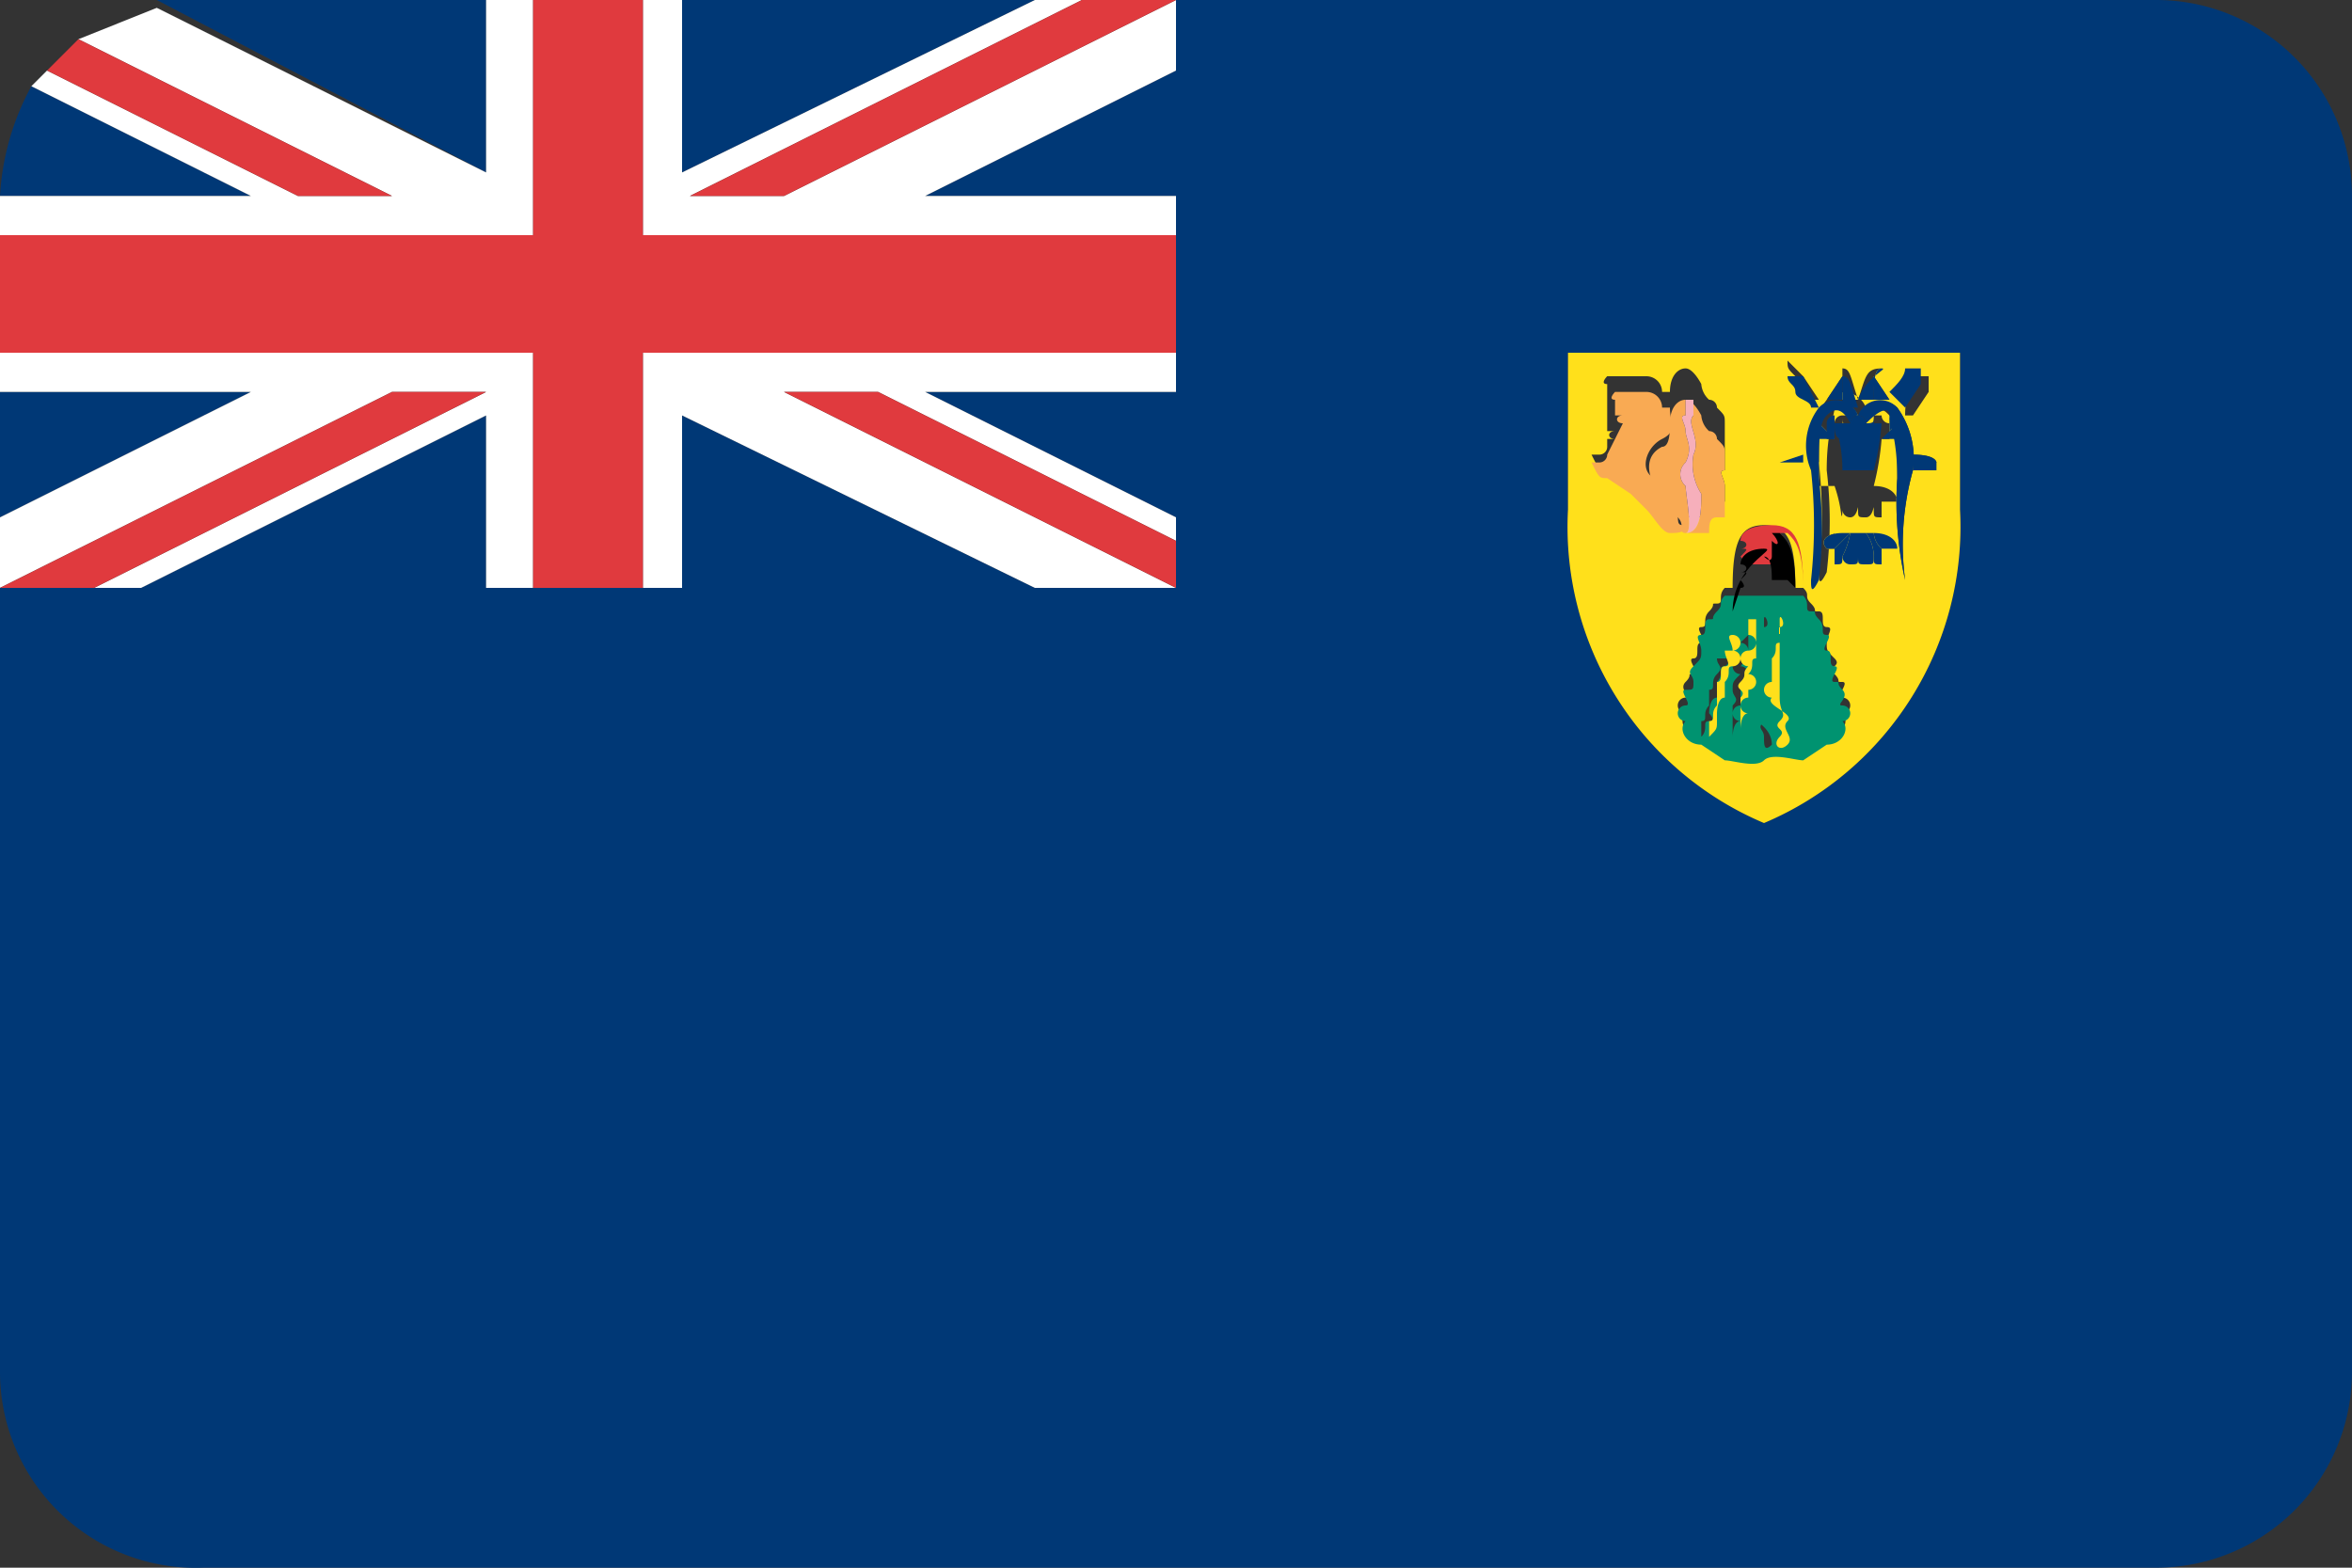 <svg id="Flags" xmlns="http://www.w3.org/2000/svg" viewBox="0 0 30 20"><rect x="0" y="0" width="30" height="20" fill="#333333" stroke="none"/><defs><style>.cls-1{fill:#003876;}.cls-2{fill:#ffe01b;}.cls-3{fill:#f9aa53;}.cls-4{fill:#f6afbb;}.cls-5{fill:#009370;}.cls-6{fill:#e03a3e;}.cls-7{fill:#fff;}</style></defs><title>tc</title><path class="cls-1" d="M.4,1.1A3.3,3.3,0,0,0,0,2.5H3.2Z"/><path class="cls-1" d="M6.2,0H2L6.2,2.2Z"/><polygon class="cls-1" points="13.2 0 8.7 0 8.7 2.2 13.2 0"/><path class="cls-1" d="M27.5,0H15V.9L11.8,2.5H15V5H11.8L15,6.6v.9H13.2L8.7,5.3V7.5H6.2V5.3L1.8,7.5H0v10A2.5,2.5,0,0,0,2.6,20H27.5A2.5,2.5,0,0,0,30,17.5V2.5A2.5,2.5,0,0,0,27.5,0ZM25,6.5a4.1,4.1,0,0,1-2.5,4,4.1,4.1,0,0,1-2.5-4v-2h5Z"/><polygon class="cls-1" points="0 5 0 6.6 3.2 5 0 5"/><polygon class="cls-2" points="23.6 6.8 23.6 6.8 23.6 6.8 23.6 6.8"/><polygon class="cls-2" points="23.8 6.8 23.8 6.8 23.8 6.8 23.8 6.8"/><polygon class="cls-2" points="23.9 6.8 23.9 6.8 23.9 6.8 23.9 6.8"/><polygon class="cls-2" points="23.6 6.8 23.6 6.8 23.6 6.8 23.6 6.8"/><path class="cls-2" d="M20,6.5a4.1,4.1,0,0,0,2.5,4,4.1,4.1,0,0,0,2.5-4v-2H20ZM24.4,6V5.8c.3,0,.3.1.3.1h-.3Zm0-.3h0Zm.3-.4h0Zm-.3-.5h.2v.2l-.2.3h-.1C24.3,5,24.4,4.9,24.4,4.8ZM24,4.7c-.1,0-.1.2-.1.4h-.2C23.8,4.8,23.8,4.7,24,4.7Zm.1.4h-.2V4.8Zm.1.1a1.1,1.1,0,0,1,.2.8,3.5,3.5,0,0,0-.1,1.4h0a4.5,4.5,0,0,1-.1-1.3c0-.5,0-.7-.1-.8s-.1-.1-.3.1h0c.1,0,.1,0,.1-.1H24v.2h0V5.3a.1.1,0,0,0,.1.1l-.2.2h0l.2-.2v.2H24a3.5,3.5,0,0,1-.1.6h0c.2,0,.3.1.3.2H24v.2c-.1,0-.1,0-.1-.1s0,.1-.1.1-.1,0-.1-.1,0,.1-.1.1a.1.1,0,0,1-.1-.1c0,.1,0,.1-.1.1V7h-.1c-.1-.1,0-.2.2-.2h0a1.8,1.8,0,0,0-.1-.6h-.2V5.4l.2.2h0V5.4a.1.1,0,0,1,.1-.1c0,.1,0,.1.1.2h0c-.1,0-.1-.1-.1-.2h.2c-.1-.2-.3-.2-.3-.1s-.1.3-.1.8a5.5,5.5,0,0,1,0,1.3c-.1.2-.1.1-.1,0a6.5,6.5,0,0,0,0-1.4.8.8,0,0,1,.1-.8.3.3,0,0,1,.5.1A.3.3,0,0,1,24.2,5.2Zm-.5-.1h-.2V4.7C23.6,4.7,23.6,4.8,23.7,5.1Zm-.2-.3v.3h-.2Zm-.5,0,.2.3h-.1c0-.1-.1-.2-.2-.3s-.1-.1-.1-.2Zm-.3.5h0ZM23,6h0Zm-.4-.4h0Zm-.1,1.1c.3,0,.4.2.4.8H23c.1.1,0,.1.1.2s0,.1.1.1,0,.2.1.2,0,.1,0,.2,0,.1.1.2-.1.1,0,.2,0,.1.1.1-.1.2,0,.2a.1.1,0,0,1,0,.2c.1.1,0,.3-.2.3l-.3.2c-.1,0-.4.1-.5,0s-.4,0-.5,0l-.3-.2c-.2,0-.3-.2-.2-.3a.1.1,0,0,1,0-.2c.1,0-.1-.1,0-.2s0-.1.1-.1-.1-.2,0-.2,0-.2.1-.2-.1-.2,0-.2,0-.1.1-.2,0-.1.1-.1,0-.1.1-.2h.1C22.1,6.9,22.2,6.7,22.5,6.7Zm-2-1.1h.1c-.1,0-.1-.1,0-.1h-.1V4.9c-.1,0,0-.1,0-.1H21a.2.2,0,0,1,.2.2h.1c0-.2.1-.3.2-.3s.2.2.2.2a.3.3,0,0,0,.1.2.1.1,0,0,1,.1.1h0c.1.1.1.1.1.2h0V6c-.1,0,0,.1,0,.2v.2h-.1c-.1,0-.1.1-.1.2h-.3c0,.1-.1.2-.2.1s-.2-.2-.3-.3l-.2-.2-.3-.2c-.1,0-.1,0-.2-.2h.1a.1.1,0,0,0,.1-.1V5.6Z"/><path class="cls-2" d="M23.7,6.8Z"/><path class="cls-3" d="M20.5,5.8a.1.1,0,0,1-.1.1h-.1c.1.2.1.2.2.2l.3.2.2.2c.1.1.2.3.3.3s.2,0,.2-.1h0c-.1,0-.1,0-.1-.2s-.1-.3-.3-.4-.1-.4.1-.5.1-.2.1-.4h-.1a.2.2,0,0,0-.2-.2h-.4s-.1.1,0,.1v.2h.1c-.1,0-.1.1,0,.1h0Z"/><path class="cls-3" d="M21.2,5.7c-.2.1-.2.3-.1.5s.2.3.3.4,0,.2.1.2,0-.5,0-.6a.2.2,0,0,1,0-.3c.1-.2,0-.3,0-.4s-.1-.2,0-.2V5.1h.1v.2c-.1.1.1.3,0,.5a.7.7,0,0,0,.1.5c0,.2,0,.5-.2.5h.3c0-.1,0-.2.1-.2H22V6.2c0-.1-.1-.2,0-.2V5.8h0c0-.1,0-.1-.1-.2h0a.1.1,0,0,0-.1-.1.3.3,0,0,1-.1-.2s-.1-.2-.2-.2-.2.1-.2.3h0C21.3,5.5,21.3,5.7,21.2,5.7Z"/><path class="cls-4" d="M21.7,6.3a.7.7,0,0,1-.1-.5c.1-.2-.1-.4,0-.5V5.1h-.1v.2c-.1,0,0,.1,0,.2s.1.2,0,.4a.2.2,0,0,0,0,.3c0,.1.1.6,0,.6h0C21.7,6.8,21.7,6.5,21.7,6.3Z"/><path class="cls-1" d="M23.6,6.8h-.1c-.2,0-.3.1-.2.2h.1l.2-.2Z"/><path class="cls-1" d="M23.9,6.8h0A.3.3,0,0,0,24,7h.2c0-.1-.1-.2-.3-.2Z"/><path class="cls-1" d="M23.6,6.8h0l-.2.2v.2c.1,0,.1,0,.1-.1A1,1,0,0,0,23.6,6.8Z"/><path class="cls-1" d="M23.9,6.8h-.1a.5.5,0,0,1,.1.3c0,.1,0,.1.1.1V7a.3.3,0,0,1-.1-.2Z"/><path class="cls-1" d="M23.7,6.8h-.1a1,1,0,0,1-.1.3.1.1,0,0,0,.1.1c.1,0,.1,0,.1-.1Z"/><path class="cls-1" d="M23.8,6.8h-.1v.3c0,.1,0,.1.1.1s.1,0,.1-.1A.5.5,0,0,0,23.8,6.8Z"/><path class="cls-1" d="M23.2,5.2a.8.8,0,0,0-.1.8,6.5,6.5,0,0,1,0,1.4c0,.1,0,.2.1,0a5.5,5.5,0,0,0,0-1.3c0-.5,0-.7.1-.8s.2-.1.3.1h0a.1.1,0,1,1,.2,0h0c.2-.2.3-.2.3-.1s.1.3.1.8a4.5,4.5,0,0,0,.1,1.3h0A3.5,3.5,0,0,1,24.4,6a1.1,1.1,0,0,0-.2-.8.3.3,0,0,0-.5.1A.3.3,0,0,0,23.2,5.2Z"/><path class="cls-1" d="M22.7,5.9H23V5.8Z"/><path class="cls-1" d="M23.2,5.9h0Z"/><path class="cls-1" d="M23,5.6h0Z"/><path class="cls-1" d="M23.4,5.8h0Z"/><path class="cls-1" d="M23,5.3h0Z"/><path class="cls-1" d="M23.2,5.4v.2h.2Z"/><path class="cls-1" d="M23.1,5.2h.1L23,4.8h-.2c0,.1.1.1.1.2S23.1,5.1,23.1,5.2Z"/><path class="cls-1" d="M23.4,5.3a.1.1,0,0,0-.1.1v.2h.1C23.4,5.4,23.4,5.4,23.4,5.3Z"/><path class="cls-1" d="M23.5,5.1V4.8l-.2.3Z"/><path class="cls-1" d="M23.7,5.2h0c-.1-.3-.1-.4-.2-.4v.4Z"/><path class="cls-1" d="M23.5,5.3h0Z"/><path class="cls-1" d="M23.5,5.4h-.1c0,.1,0,.2.1.2Z"/><path class="cls-1" d="M24.7,5.9s0-.1-.3-.1V6h.3Z"/><path class="cls-1" d="M24.2,6h0Z"/><path class="cls-1" d="M24.4,5.6h0Z"/><path class="cls-1" d="M24,5.9h0Z"/><path class="cls-1" d="M24.4,5.4h0Z"/><path class="cls-1" d="M24.2,5.6V5.4l-.2.2h.2Z"/><path class="cls-1" d="M24.3,5.2l.2-.3V4.7h-.2c0,.1-.1.2-.2.3Z"/><path class="cls-1" d="M24.2,5.4a.1.1,0,0,1-.1-.1v.2h0Z"/><path class="cls-1" d="M23.9,5.1h.2l-.2-.3Z"/><path class="cls-1" d="M23.9,5.1c0-.2,0-.4.1-.4s-.2.1-.3.4h.2Z"/><path class="cls-1" d="M24,5.5V5.3h0Z"/><path class="cls-1" d="M23.9,5.3c0,.1,0,.1-.1.1h.1Z"/><path class="cls-1" d="M23.6,5.4h-.2a1.8,1.8,0,0,1,.1.6h.4a3.5,3.5,0,0,0,.1-.6h-.2a.1.1,0,1,0-.2,0Z"/><path class="cls-5" d="M22.9,7.6H22c-.1.1,0,.1-.1.2s0,.1-.1.1,0,.2-.1.2,0,.1,0,.2,0,.1-.1.2,0,.1,0,.2,0,.1-.1.1.1.2,0,.2a.1.1,0,0,0,0,.2c-.1.1,0,.3.2.3l.3.2c.1,0,.4.1.5,0s.4,0,.5,0l.3-.2c.2,0,.3-.2.2-.3a.1.1,0,0,0,0-.2c-.1,0,.1-.1,0-.2s0-.1-.1-.1.1-.2,0-.2,0-.2-.1-.2.1-.2,0-.2,0-.1-.1-.2,0-.1-.1-.1,0-.1-.1-.2h-.1Zm-.9.9c-.1,0,0,.1-.1.2v.2c-.1,0-.1.2-.1.2s.1.1,0,.1,0,.1-.1.2V9.2c.1,0,0-.1.1-.2V8.8c.1,0,0-.1.1-.2s0-.1,0-.2H22a.1.1,0,0,0,0-.2V7.9h0v.2c-.1,0,0,.1-.1.2A.1.1,0,0,1,22,8.5Zm.3-.4v.2c-.1,0,0,.1-.1.2a.1.1,0,0,1,0,.2h0V9a.1.1,0,0,0,0,.2c-.1,0-.1.2-.1.2h0V9c.1-.1,0-.1,0-.2s0-.1.1-.2a.1.1,0,0,1,0-.2h0a.1.1,0,0,0,0-.2v0Zm.3,1.4c-.1.1-.1,0-.1-.1s-.1-.1,0-.2,0-.1,0-.3v-1c0-.1.1.1,0,.1v.2c-.1,0,0,.1-.1.2v.3a.1.1,0,0,0,0,.2c-.1.1,0,.3,0,.3S22.6,9.3,22.6,9.5Z"/><path class="cls-2" d="M22.1,8.1V7.9h0v.2a.1.1,0,0,1,0,.2h-.1c0,.1.1.2,0,.2s0,.2-.1.2V9c-.1.1,0,.2-.1.2v.2c.1-.1.1-.1.1-.2s0-.1,0-.1,0-.2.1-.2V8.7c.1-.1,0-.2.1-.2a.1.1,0,0,0,0-.2C22.1,8.2,22,8.1,22.1,8.1Z"/><path class="cls-2" d="M22.3,7.9v.2a.1.1,0,0,1,0,.2h0a.1.1,0,0,0,0,.2c-.1.1,0,.1-.1.2s.1.1,0,.2v.4h0s0-.2.1-.2a.1.1,0,0,1,0-.2V8.8h0a.1.1,0,0,0,0-.2c.1-.1,0-.2.1-.2V7.9Z"/><path class="cls-2" d="M22.6,8.9a.1.1,0,0,1,0-.2V8.4c.1-.1,0-.2.1-.2V8c.1,0,0-.2,0-.1v1c0,.2.1.2,0,.3s.1.1,0,.2,0,.2.1.1-.1-.2,0-.3S22.5,9,22.6,8.9Z"/><path class="cls-6" d="M22.2,6.9h0c.1,0,.1.1,0,.1h0c.1,0,.1,0,0,.1h0s.1.1,0,.1h.5c0-.1,0-.3-.1-.3h0c.1.1.1,0,.1,0V6.9h0c.1.1.1,0,0-.1h.1c.1.1.2.2.2.7h0c0-.6-.1-.8-.4-.8S22.2,6.8,22.2,6.9Z"/><path d="M22.2,7.5h0c.1,0,0-.1,0-.1h0c.1-.1.1-.1,0-.1h0c.1,0,.1-.1,0-.1h0c0-.1.1-.2.3-.2s-.4.2-.4.8Z"/><path d="M22.9,7.5c0-.5-.1-.6-.2-.7h-.1c.1.1.1.2,0,.1h0v.2s0,.1-.1,0h0c.1,0,.1.2.1.3h.2Z"/><path class="cls-6" d="M22.9,7.5h0Z"/><polygon class="cls-7" points="6.2 5 1.2 7.5 1.8 7.5 6.2 5.3 6.2 7.5 6.8 7.5 6.8 4.5 0 4.5 0 5 3.2 5 0 6.6 0 6.7 0 7.5 5 5 6.2 5"/><polygon class="cls-7" points="15 3 15 2.5 11.8 2.5 15 0.9 15 0 10 2.5 8.8 2.5 13.8 0 13.2 0 8.7 2.2 8.7 0 8.2 0 8.2 3 15 3"/><path class="cls-7" d="M6.8,0H6.2V2.2L2,.1,1,.5l4,2H3.8L.6.9l-.2.2L3.2,2.5H0V3H6.8Z"/><polygon class="cls-7" points="8.2 7.5 8.7 7.5 8.7 5.3 13.2 7.5 15 7.5 10 5 11.2 5 15 6.9 15 6.6 11.8 5 15 5 15 4.5 8.2 4.5 8.2 7.5"/><polygon class="cls-6" points="10 2.5 15 0 13.8 0 8.8 2.5 10 2.5"/><polygon class="cls-6" points="10 5 15 7.5 15 6.9 11.2 5 10 5"/><path class="cls-6" d="M5,2.5,1,.5.6.9,3.8,2.5Z"/><polygon class="cls-6" points="6.2 5 5 5 0 7.5 1.2 7.5 6.2 5"/><polygon class="cls-6" points="6.8 7.5 8.2 7.5 8.2 4.5 15 4.5 15 3 8.2 3 8.2 0 6.8 0 6.8 3 0 3 0 4.5 6.8 4.5 6.8 7.5"/></svg>